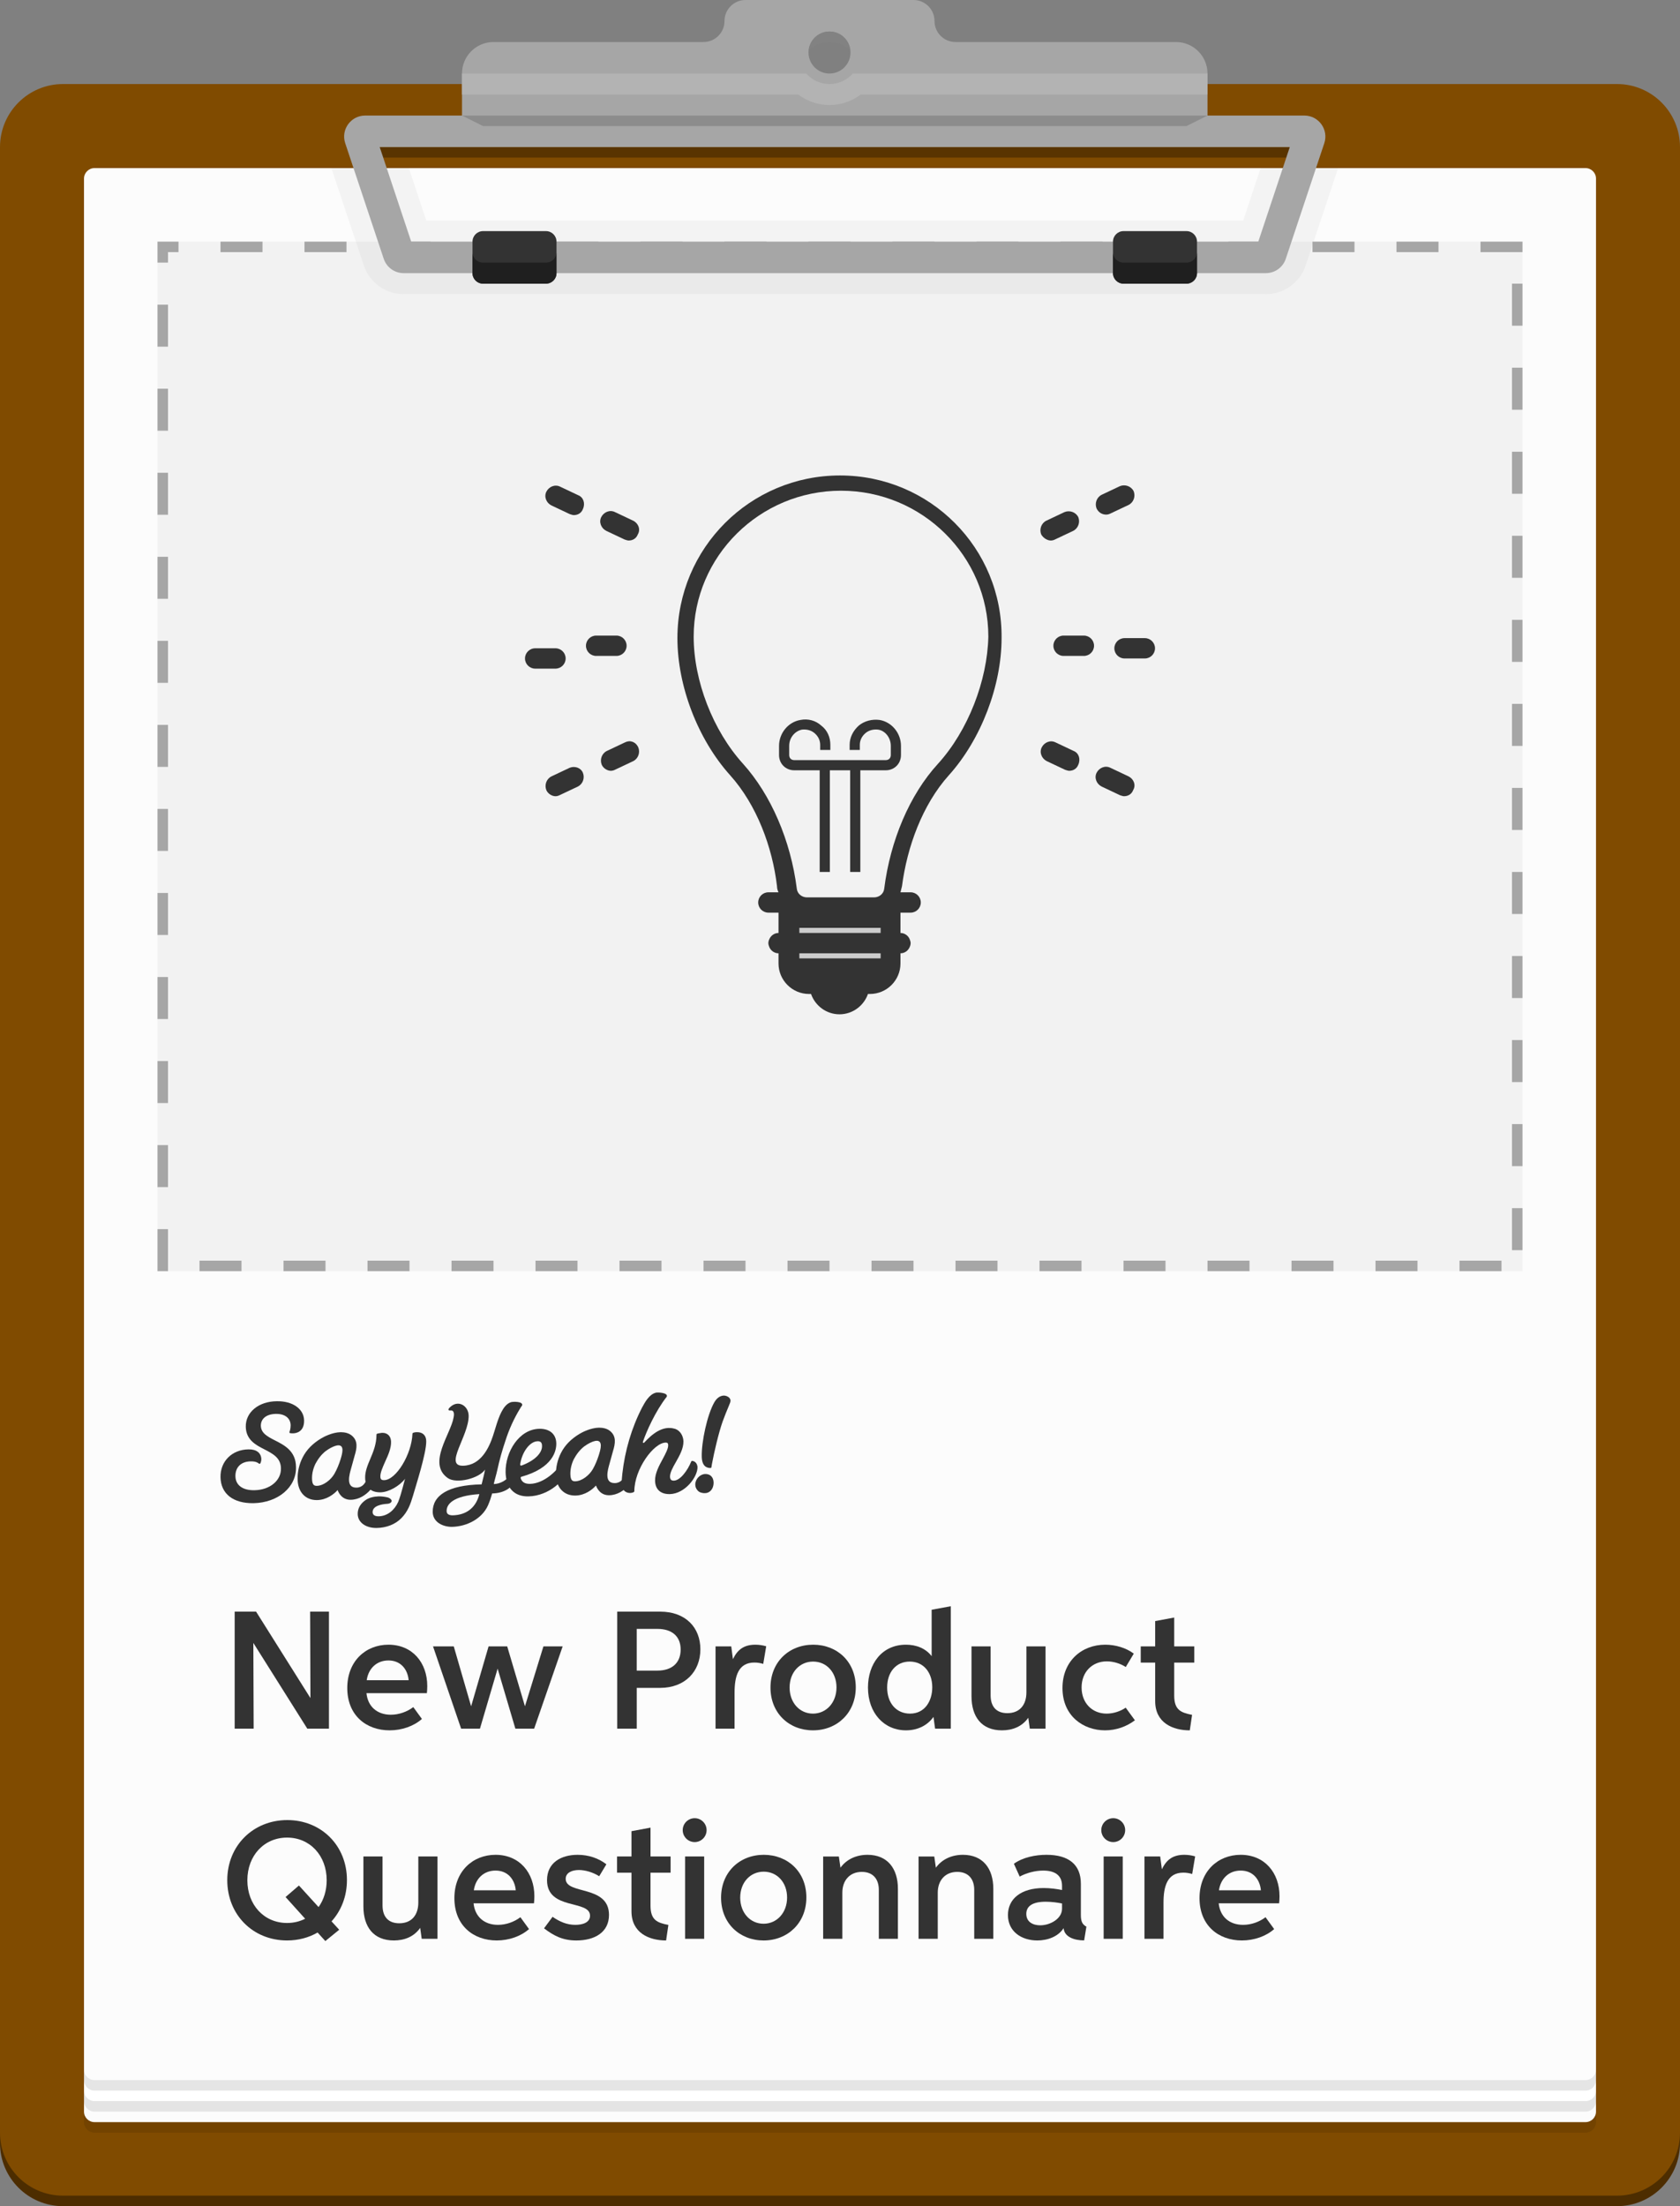 <?xml version="1.0" encoding="utf-8"?>
<!-- Generator: Adobe Illustrator 19.2.0, SVG Export Plug-In . SVG Version: 6.00 Build 0)  -->
<svg version="1.1" xmlns="http://www.w3.org/2000/svg" xmlns:xlink="http://www.w3.org/1999/xlink" x="0px" y="0px"
	 viewBox="0 0 160 210" style="enable-background:new 0 0 160 210;" xml:space="preserve">
<rect x="0" y="0" width="160" height="210" fill="#808080" stroke="none"/>
<g id="Layer_1">
	<path style="fill:#4D2D00;" d="M6,9h148c3.314,0,6,2.686,6,6v189c0,3.314-2.686,6-6,6H6c-3.314,0-6-2.686-6-6V15
		C0,11.686,2.686,9,6,9z"/>
	<path style="fill:#804B00;" d="M6,8h148c3.314,0,6,2.686,6,6v189c0,3.314-2.686,6-6,6H6c-3.314,0-6-2.686-6-6V14
		C0,10.686,2.686,8,6,8z"/>
	<path style="fill:#734300;" d="M8,202V22c0-0.552,0.448-1,1-1h142c0.552,0,1,0.448,1,1v180c0,0.552-0.448,1-1,1
		H9C8.448,203,8,202.552,8,202z"/>
	<path style="fill:#FCFCFC;" d="M8,201V21c0-0.552,0.448-1,1-1h142c0.552,0,1,0.448,1,1v180c0,0.552-0.448,1-1,1
		H9C8.448,202,8,201.552,8,201z"/>
	<rect x="35" y="14" style="opacity:0.75;fill:#4D2D00;" width="90" height="1"/>
	<path style="opacity:0.5;fill:#CCCCCC;" d="M8,200V20c0-0.552,0.448-1,1-1h142c0.552,0,1,0.448,1,1v180
		c0,0.552-0.448,1-1,1H9C8.448,201,8,200.552,8,200z"/>
	<path style="fill:#FFFFFF;" d="M8,199V19c0-0.552,0.448-1,1-1h142c0.552,0,1,0.448,1,1v180c0,0.552-0.448,1-1,1
		H9C8.448,200,8,199.552,8,199z"/>
	<path style="opacity:0.5;fill:#CCCCCC;" d="M8,198V18c0-0.552,0.448-1,1-1h142c0.552,0,1,0.448,1,1v180
		c0,0.552-0.448,1-1,1H9C8.448,199,8,198.552,8,198z"/>
	<path style="fill:#FCFCFC;" d="M8,197V17c0-0.552,0.448-1,1-1h142c0.552,0,1,0.448,1,1v180c0,0.552-0.448,1-1,1
		H9C8.448,198,8,197.552,8,197z"/>
	<rect x="15" y="23" style="fill:#F2F2F2;" width="130" height="98"/>
	<path style="fill:#A6A6A6;" d="M145,23h-4v1h4V23L145,23z M137,23h-4v1h4V23L137,23z M129,23h-4v1h4V23L129,23z M121,23h-4v1h4V23
		L121,23z M113,23h-4v1h4V23L113,23z M105,23h-4v1h4V23L105,23z M97,23h-4v1h4V23L97,23z M89,23h-4v1h4V23L89,23z M81,23h-4v1h4V23
		L81,23z M73,23h-4v1h4V23L73,23z M65,23h-4v1h4V23L65,23z M57,23h-4v1h4V23L57,23z M49,23h-4v1h4V23L49,23z M41,23h-4v1h4V23L41,23
		z M33,23h-4v1h4V23L33,23z M25,23h-4v1h4V23L25,23z M17,23h-2v1l0,0c0,0.5,0,1,0,1h1v-1h1V23L17,23z M16,29h-1v4h1V29L16,29z
		 M16,37h-1v4h1V37L16,37z M16,45h-1v4h1V45L16,45z M16,53h-1v4h1V53L16,53z M16,61h-1v4h1V61L16,61z M16,69h-1v4h1V69L16,69z
		 M16,77h-1v4h1V77L16,77z M16,85h-1v4h1V85L16,85z M16,93h-1v4h1V93L16,93z M16,101h-1v4h1V101L16,101z M16,109h-1v4h1V109L16,109z
		 M16,117h-1v4h1V117L16,117z M23,120h-4v1h4V120L23,120z M31,120h-4v1h4V120L31,120z M39,120h-4v1h4V120L39,120z M47,120h-4v1h4
		V120L47,120z M55,120h-4v1h4V120L55,120z M63,120h-4v1h4V120L63,120z M71,120h-4v1h4V120L71,120z M79,120h-4v1h4V120L79,120z
		 M87,120h-4v1h4V120L87,120z M95,120h-4v1h4V120L95,120z M103,120h-4v1h4V120L103,120z M111,120h-4v1h4V120L111,120z M119,120h-4v1
		h4V120L119,120z M127,120h-4v1h4V120L127,120z M135,120h-4v1h4V120L135,120z M143,120h-4v1h4V120L143,120z M145,115h-1v4h1V115
		L145,115z M145,107h-1v4h1V107L145,107z M145,99h-1v4h1V99L145,99z M145,91h-1v4h1V91L145,91z M145,83h-1v4h1V83L145,83z M145,75
		h-1v4h1V75L145,75z M145,67h-1v4h1V67L145,67z M145,59h-1v4h1V59L145,59z M145,51h-1v4h1V51L145,51z M145,43h-1v4h1V43L145,43z
		 M145,35h-1v4h1V35L145,35z M145,27h-1v4h1V27L145,27z"/>
	<path style="opacity:0.1;fill:#A6A6A6;" d="M120.063,16l-1.667,5H40.604l-1.667-5h-7.379l3.088,9.265
		C35.192,26.901,36.717,28,38.441,28h82.117c1.724,0,3.249-1.099,3.795-2.735L127.442,16
		H120.063z"/>
	<path style="fill:#A6A6A6;" d="M124.225,11H115V7c0-1.657-1.343-3-3-3H91C89.895,4,89,3.105,89,2V2
		c0-1.105-0.895-2-2-2H71c-1.105,0-2,0.895-2,2v0C69,3.105,68.105,4,67,4H47
		c-1.657,0-3,1.343-3,3v4h-9.225c-1.365,0-2.329,1.337-1.897,2.632l3.667,11
		C36.816,25.449,37.581,26,38.442,26h82.117c0.861,0,1.625-0.551,1.897-1.368l3.667-11
		C126.554,12.337,125.59,11,124.225,11z M79,3c1.105,0,2,0.895,2,2c0,1.105-0.895,2-2,2
		c-1.105,0-2-0.895-2-2C77,3.895,77.895,3,79,3z M119.838,23H39.162l-3-9h86.675L119.838,23z"/>
	<path style="fill:#B3B3B3;" d="M81.221,7C80.672,7.61,79.885,8,79,8s-1.672-0.39-2.221-1H44v2h32.027
		C76.86,9.62,77.882,10,79,10s2.14-0.38,2.973-1H115V7H81.221z"/>
	
		<rect x="74.968" y="87.065" style="opacity:0.2;fill:#333333;enable-background:new    ;" width="9.581" height="5.371"/>
	<path style="fill:#333333;" d="M80,45.258c-8.565,0-15.484,6.919-15.484,15.484
		c0,4.548,1.935,9.629,5.032,13.065C72.065,76.613,73.565,80.629,74,84.355
		c0,0.194,0.048,0.387,0.145,0.581h-0.968c-0.532,0-0.968,0.435-0.968,0.968
		c0,0.532,0.435,0.968,0.968,0.968h0.968v1.935c-0.387,0-0.726,0.242-0.871,0.581
		c-0.048,0.097-0.097,0.242-0.097,0.387s0.048,0.242,0.097,0.387
		c0.145,0.339,0.484,0.581,0.871,0.581v0.968c0,1.597,1.306,2.903,2.903,2.903h0.194
		c0.387,1.113,1.452,1.935,2.71,1.935c1.258,0,2.323-0.823,2.71-1.935h0.194
		c1.597,0,2.903-1.306,2.903-2.903v-0.968c0.387,0,0.726-0.242,0.871-0.581
		c0.048-0.097,0.097-0.242,0.097-0.387s-0.048-0.242-0.097-0.387
		c-0.145-0.339-0.484-0.581-0.871-0.581v-1.935h0.968c0.532,0,0.968-0.435,0.968-0.968
		c0-0.532-0.435-0.968-0.968-0.968h-0.968c0.048-0.194,0.097-0.387,0.145-0.581
		c0.484-3.726,1.935-7.742,4.452-10.548c3.097-3.435,5.032-8.565,5.032-13.065
		C95.484,52.177,88.565,45.258,80,45.258z M83.871,91.226h-7.742v-0.484h7.742V91.226z
		 M76.129,88.806v-0.484h7.742v0.484H76.129z M89.339,72.694
		c-2.71,2.952-4.548,7.306-5.129,11.903c-0.048,0.484-0.484,0.823-0.968,0.823H76.855
		c-0.484,0-0.919-0.339-0.968-0.823c-0.581-4.597-2.468-8.952-5.129-11.903
		c-2.855-3.145-4.694-7.887-4.694-12.097c0-7.645,6.29-13.887,14.032-13.887
		s14.032,6.242,14.032,13.887C94.032,64.806,92.194,69.548,89.339,72.694z"/>
	<path style="fill:#333333;" d="M83.774,68.532c-0.726-0.097-1.452,0.097-1.984,0.532
		c-0.532,0.484-0.871,1.113-0.871,1.839v0.484h0.968v-0.484
		c0-0.435,0.194-0.823,0.532-1.113c0.339-0.29,0.774-0.387,1.21-0.339
		c0.677,0.097,1.21,0.774,1.21,1.548v0.871c0,0.29-0.194,0.484-0.484,0.484h-8.71
		c-0.29,0-0.484-0.194-0.484-0.484v-0.871c0-0.774,0.532-1.403,1.21-1.548
		c0.435-0.048,0.871,0.048,1.21,0.339s0.532,0.677,0.532,1.113v0.484h0.968v-0.484
		c0-0.726-0.29-1.403-0.871-1.839c-0.532-0.484-1.258-0.677-1.984-0.532
		c-1.161,0.194-2.032,1.258-2.032,2.468v0.871c0,0.823,0.629,1.452,1.452,1.452h2.419
		v9.677h0.968v-9.677h1.935v9.677h0.968v-9.677h2.419c0.823,0,1.452-0.629,1.452-1.452
		v-0.871C85.806,69.79,84.935,68.726,83.774,68.532z"/>
	<path style="fill:#333333;" d="M53.871,62.677c0-0.532-0.435-0.968-0.968-0.968h-1.935
		C50.435,61.71,50,62.145,50,62.677s0.435,0.968,0.968,0.968h1.935
		C53.435,63.645,53.871,63.21,53.871,62.677z"/>
	<path style="fill:#333333;" d="M59.677,61.468c0-0.532-0.435-0.968-0.968-0.968h-1.935
		c-0.532,0-0.968,0.435-0.968,0.968s0.435,0.968,0.968,0.968h1.935
		C59.242,62.435,59.677,62,59.677,61.468z"/>
	<path style="fill:#333333;" d="M103.226,60.5h-1.935c-0.532,0-0.968,0.435-0.968,0.968
		s0.435,0.968,0.968,0.968h1.935c0.532,0,0.968-0.435,0.968-0.968
		S103.758,60.5,103.226,60.5z"/>
	<path style="fill:#333333;" d="M109.032,60.742h-1.935c-0.532,0-0.968,0.435-0.968,0.968
		s0.435,0.968,0.968,0.968h1.935c0.532,0,0.968-0.435,0.968-0.968
		S109.565,60.742,109.032,60.742z"/>
	<path style="fill:#333333;" d="M54.258,73.081l-1.742,0.823c-0.484,0.242-0.677,0.823-0.484,1.306
		c0.145,0.339,0.532,0.581,0.871,0.581c0.145,0,0.29-0.048,0.387-0.097l1.742-0.823
		c0.484-0.242,0.677-0.823,0.484-1.306C55.323,73.081,54.742,72.887,54.258,73.081z"/>
	<path style="fill:#333333;" d="M59.532,70.661l-1.742,0.823c-0.484,0.242-0.677,0.823-0.484,1.306
		c0.145,0.339,0.532,0.581,0.871,0.581c0.145,0,0.29-0.048,0.387-0.097l1.742-0.823
		c0.484-0.242,0.677-0.823,0.484-1.306C60.548,70.613,60.016,70.419,59.532,70.661z"/>
	<path style="fill:#333333;" d="M100.081,51.452c0.145,0,0.29-0.048,0.387-0.097l1.742-0.823
		c0.484-0.242,0.677-0.823,0.484-1.306c-0.242-0.484-0.823-0.677-1.306-0.484
		l-1.742,0.823c-0.484,0.242-0.677,0.823-0.484,1.306
		C99.355,51.21,99.742,51.452,100.081,51.452z"/>
	<path style="fill:#333333;" d="M105.355,48.984c0.145,0,0.29-0.048,0.387-0.097l1.742-0.823
		c0.484-0.242,0.677-0.823,0.484-1.306c-0.242-0.484-0.823-0.677-1.306-0.484
		l-1.742,0.823c-0.484,0.242-0.677,0.823-0.484,1.306
		C104.629,48.79,104.968,48.984,105.355,48.984z"/>
	<path style="fill:#333333;" d="M107.484,73.903l-1.742-0.823c-0.484-0.242-1.065,0-1.306,0.484
		s0,1.065,0.484,1.306l1.742,0.823c0.145,0.048,0.29,0.097,0.387,0.097
		c0.387,0,0.726-0.194,0.871-0.581C108.21,74.726,107.968,74.145,107.484,73.903z"/>
	<path style="fill:#333333;" d="M102.258,71.484l-1.742-0.823c-0.484-0.242-1.065,0-1.306,0.484
		c-0.242,0.484,0,1.065,0.484,1.306l1.742,0.823c0.145,0.048,0.29,0.097,0.387,0.097
		c0.387,0,0.726-0.194,0.871-0.581C102.935,72.258,102.742,71.677,102.258,71.484z"/>
	<path style="fill:#333333;" d="M60.306,49.565l-1.742-0.823c-0.484-0.242-1.065,0-1.306,0.484
		s0,1.065,0.484,1.306l1.742,0.823c0.145,0.048,0.29,0.097,0.387,0.097
		c0.387,0,0.726-0.194,0.871-0.581C61.032,50.387,60.79,49.806,60.306,49.565z"/>
	<path style="fill:#333333;" d="M55.081,47.145l-1.742-0.823c-0.484-0.242-1.065,0-1.306,0.484
		s0,1.065,0.484,1.306l1.742,0.823c0.145,0.048,0.29,0.097,0.387,0.097
		c0.387,0,0.726-0.194,0.871-0.581C55.758,47.919,55.565,47.339,55.081,47.145z"/>
	<path style="fill:#333333;" d="M24.158,164.549h-1.808v-11.142h2.038l5.177,8.229l-0.029-8.229h1.793
		v11.142h-2.062l-5.139-8.162L24.158,164.549z"/>
	<path style="fill:#333333;" d="M37.107,164.707c-2.216,0-4.033-1.413-4.033-4.028
		c0-2.543,1.735-4.124,3.922-4.124c2.278,0,3.696,1.706,3.696,3.941
		c0,0.25-0.019,0.519-0.038,0.673h-5.753c0.129,1.278,1.019,2.052,2.321,2.052
		c0.778,0,1.548-0.279,2.139-0.726l0.822,1.129C39.414,164.303,38.289,164.707,37.107,164.707z
		 M38.919,159.934c-0.091-1.024-0.745-1.879-1.927-1.879c-1.105,0-1.904,0.75-2.067,1.879
		H38.919z"/>
	<path style="fill:#333333;" d="M43.215,156.714l1.654,5.705l1.663-5.705h1.773l1.691,5.705
		l1.76-5.705h1.831l-2.716,7.835h-1.788l-1.691-5.715l-1.683,5.715H43.917l-2.677-7.835
		H43.215z"/>
	<path style="fill:#333333;" d="M60.642,164.549h-1.86v-11.142h4.076
		c2.479,0,3.845,1.548,3.845,3.586c0,2.105-1.461,3.672-3.831,3.672h-2.229V164.549z
		 M62.617,159.021c1.404,0,2.207-0.76,2.207-2.004c0-1.259-0.827-1.966-2.207-1.966h-1.975
		v3.97H62.617z"/>
	<path style="fill:#333333;" d="M68.147,156.714h1.495l0.158,1.197l0.015,0.005
		c0.442-0.933,1.081-1.36,2.124-1.36c0.36,0,0.702,0.053,1.033,0.149l-0.283,1.677
		c-0.283-0.086-0.553-0.129-0.841-0.129c-1.548,0-1.89,1.327-1.89,2.869v3.428h-1.812
		V156.714z"/>
	<path style="fill:#333333;" d="M73.379,160.636c0-2.432,1.765-4.081,4.066-4.081
		c2.288,0,4.057,1.625,4.057,4.057c0,2.437-1.783,4.095-4.075,4.095
		C75.139,164.707,73.379,163.063,73.379,160.636z M79.666,160.622
		c0-1.442-0.951-2.461-2.226-2.461c-1.273,0-2.239,1.014-2.239,2.47
		c0,1.442,0.951,2.485,2.226,2.485C78.69,163.116,79.666,162.073,79.666,160.622z"/>
	<path style="fill:#333333;" d="M88.902,163.428c-0.601,0.851-1.562,1.279-2.619,1.279
		c-2.072,0-3.619-1.629-3.619-4.076c0-2.23,1.307-4.076,3.619-4.076
		c0.961,0,1.864,0.332,2.446,1.091v-4.417l1.821-0.336v11.656h-1.494L88.902,163.428z
		 M88.787,160.607c0-1.403-0.827-2.446-2.148-2.446c-1.293,0-2.148,0.995-2.148,2.47
		c0,1.529,0.913,2.485,2.177,2.485C88.09,163.116,88.787,161.905,88.787,160.607z"/>
	<path style="fill:#333333;" d="M99.575,164.549H98.076l-0.145-1.039
		c-0.591,0.845-1.505,1.197-2.509,1.197c-1.942,0-2.898-1.298-2.898-3.245v-4.749h1.821
		v4.662c0,1.053,0.529,1.697,1.596,1.697c1.173,0,1.812-0.788,1.812-1.976v-4.383h1.821
		V164.549z"/>
	<path style="fill:#333333;" d="M108.086,163.75c-0.794,0.601-1.793,0.957-2.846,0.957
		c-2.048,0-4.052-1.346-4.052-4.028c0-2.567,1.836-4.124,4.075-4.124
		c0.981,0,1.995,0.303,2.716,0.851l-0.764,1.274c-0.515-0.336-1.178-0.539-1.803-0.539
		c-1.384,0-2.403,1-2.403,2.485c0,1.48,1.005,2.49,2.384,2.49
		c0.63,0,1.303-0.212,1.817-0.567L108.086,163.75z"/>
	<path style="fill:#333333;" d="M108.642,156.714h1.375v-2.408l1.812-0.336v2.745h1.913v1.543h-1.913
		v3.134c0,1.384,0.64,1.629,1.702,1.841l-0.217,1.476c-1.624,0-3.297-0.716-3.297-2.778
		v-3.672h-1.375V156.714z"/>
	<path style="fill:#333333;" d="M30.248,183.952c-0.841,0.485-1.831,0.755-2.908,0.755
		c-3.259,0-5.695-2.456-5.695-5.734c0-3.316,2.494-5.725,5.715-5.725
		s5.682,2.413,5.682,5.711c0,1.552-0.549,2.917-1.467,3.932l0.73,0.797l-1.321,1.077
		L30.248,183.952z M31.113,178.978c0-2.354-1.596-4.062-3.773-4.062
		c-2.182,0-3.782,1.707-3.782,4.062c0,2.346,1.591,4.066,3.782,4.066
		c0.63,0,1.212-0.144,1.721-0.403l-1.864-2.067l1.273-1.096l1.869,2.052
		C30.829,180.848,31.113,179.968,31.113,178.978z"/>
	<path style="fill:#333333;" d="M41.662,184.549h-1.5l-0.145-1.039
		c-0.591,0.846-1.504,1.197-2.509,1.197c-1.941,0-2.898-1.298-2.898-3.244v-4.749h1.822
		v4.662c0,1.053,0.528,1.696,1.596,1.696c1.173,0,1.812-0.787,1.812-1.975v-4.384h1.822
		V184.549z"/>
	<path style="fill:#333333;" d="M47.307,184.707c-2.216,0-4.032-1.413-4.032-4.027
		c0-2.543,1.735-4.125,3.922-4.125c2.278,0,3.696,1.707,3.696,3.941
		c0,0.25-0.02,0.52-0.038,0.674H45.101c0.13,1.277,1.019,2.052,2.321,2.052
		c0.779,0,1.548-0.278,2.14-0.726l0.821,1.129
		C49.615,184.303,48.49,184.707,47.307,184.707z M49.12,179.934
		c-0.092-1.023-0.745-1.879-1.928-1.879c-1.105,0-1.903,0.75-2.066,1.879H49.12z"/>
	<path style="fill:#333333;" d="M54.795,183.222c0.702,0,1.398-0.222,1.398-0.87
		c0-1.553-4.095-0.48-4.095-3.384c0-1.653,1.321-2.413,2.917-2.413
		c1.058,0,2.01,0.337,2.735,0.904l-0.683,1.135c-0.591-0.375-1.331-0.592-1.937-0.592
		c-0.649,0-1.255,0.25-1.255,0.841c0,1.538,4.124,0.548,4.124,3.433
		c0,1.662-1.37,2.432-3.105,2.432c-1.293,0-2.134-0.433-3.081-1.154l0.812-1.096
		C53.3,182.919,53.973,183.222,54.795,183.222z"/>
	<path style="fill:#333333;" d="M58.766,176.714h1.375v-2.408l1.812-0.337v2.745h1.913v1.543h-1.913
		v3.134c0,1.385,0.64,1.629,1.702,1.841l-0.217,1.476c-1.624,0-3.297-0.717-3.297-2.778
		v-3.672h-1.375V176.714z"/>
	<path style="fill:#333333;" d="M65.021,174.205c0-0.625,0.51-1.135,1.14-1.135
		c0.624,0,1.134,0.51,1.134,1.135c0,0.629-0.51,1.139-1.134,1.139
		C65.531,175.344,65.021,174.834,65.021,174.205z M65.247,176.714h1.817v7.835h-1.817V176.714z"
		/>
	<path style="fill:#333333;" d="M68.674,180.636c0-2.433,1.765-4.081,4.066-4.081
		c2.288,0,4.057,1.625,4.057,4.057c0,2.438-1.783,4.096-4.075,4.096
		C70.433,184.707,68.674,183.062,68.674,180.636z M74.961,180.621
		c0-1.441-0.951-2.461-2.226-2.461c-1.273,0-2.239,1.015-2.239,2.471
		c0,1.441,0.951,2.485,2.226,2.485C73.985,183.116,74.961,182.072,74.961,180.621z"/>
	<path style="fill:#333333;" d="M83.697,184.549v-4.662c0-1.039-0.571-1.707-1.619-1.707
		c-1.149,0-1.855,0.816-1.855,1.976v4.394h-1.827v-7.835h1.495l0.154,1.067
		c0.591-0.817,1.523-1.227,2.576-1.227c1.903,0,2.894,1.308,2.894,3.23v4.764H83.697z"/>
	<path style="fill:#333333;" d="M92.784,184.549v-4.662c0-1.039-0.571-1.707-1.619-1.707
		c-1.149,0-1.855,0.816-1.855,1.976v4.394H87.482v-7.835h1.495l0.154,1.067
		c0.591-0.817,1.523-1.227,2.576-1.227c1.903,0,2.894,1.308,2.894,3.23v4.764H92.784z"/>
	<path style="fill:#333333;" d="M103.252,184.702c-0.99,0-1.885-0.351-1.956-1.163
		c-0.529,0.816-1.538,1.168-2.51,1.168c-1.519,0-2.792-0.865-2.792-2.418
		c0-1.528,1.226-2.571,3.403-2.571c0.634,0,1.278,0.091,1.749,0.188v-0.399
		c0-1.053-0.755-1.451-1.788-1.451c-0.788,0-1.62,0.23-2.244,0.572l-0.553-1.221
		c0.865-0.621,2.062-0.852,3.109-0.852c2.096,0,3.269,0.918,3.269,2.754v2.951
		c0,0.615,0.12,0.914,0.528,1.135L103.252,184.702z M99.594,181.021
		c-1.278,0-1.851,0.433-1.851,1.158c0,0.784,0.654,1.087,1.322,1.087
		c0.956,0,2.081-0.625,2.081-1.582v-0.495C100.762,181.107,100.166,181.021,99.594,181.021z"/>
	<path style="fill:#333333;" d="M104.885,174.205c0-0.625,0.51-1.135,1.14-1.135
		c0.624,0,1.134,0.51,1.134,1.135c0,0.629-0.51,1.139-1.134,1.139
		C105.394,175.344,104.885,174.834,104.885,174.205z M105.11,176.714h1.817v7.835h-1.817
		V176.714z"/>
	<path style="fill:#333333;" d="M108.999,176.714h1.495l0.158,1.196l0.015,0.006
		c0.442-0.934,1.081-1.361,2.124-1.361c0.36,0,0.702,0.053,1.033,0.149l-0.283,1.677
		c-0.283-0.086-0.553-0.129-0.841-0.129c-1.548,0-1.89,1.326-1.89,2.869v3.428h-1.812
		V176.714z"/>
	<path style="fill:#333333;" d="M118.273,184.707c-2.216,0-4.033-1.413-4.033-4.027
		c0-2.543,1.735-4.125,3.922-4.125c2.278,0,3.696,1.707,3.696,3.941
		c0,0.25-0.019,0.52-0.038,0.674h-5.753c0.129,1.277,1.019,2.052,2.321,2.052
		c0.778,0,1.548-0.278,2.139-0.726l0.822,1.129
		C120.58,184.303,119.455,184.707,118.273,184.707z M120.085,179.934
		c-0.091-1.023-0.745-1.879-1.927-1.879c-1.105,0-1.904,0.75-2.067,1.879H120.085z"/>
	<path style="fill:#828282;" d="M79,4c0.76,0,1.447,0.292,1.976,0.758C80.855,3.769,80.022,3,79,3
		c-1.022,0-1.855,0.769-1.976,1.758C77.553,4.292,78.24,4,79,4z"/>
	<polygon style="fill:#8C8C8C;" points="113,12 46,12 44,11 115,11 	"/>
	<path style="fill:#333333;" d="M65.923,139.058c-0.046,0-0.077,0.031-0.093,0.062
		c-0.355,0.879-1.064,1.82-1.666,1.82c-0.231,0-0.339-0.108-0.355-0.37
		c0-0.401,0.262-0.879,0.555-1.388c0.339-0.602,0.74-1.296,0.725-1.99
		c-0.015-0.494-0.293-1.018-0.802-1.188h-0.015c-1.172-0.355-2.191,0.525-2.916,1.311
		c-0.015,0.015-0.046,0.031-0.062,0.031c-0.015,0-0.031,0-0.046-0.015
		c-0.046-0.031-0.015-0.093,0-0.139c0.309-0.91,1.172-2.869,2.252-4.242
		c0.154-0.386-0.848-0.432-1.034-0.386c-0.648,0.17-1.034,0.895-1.327,1.435
		c-1.003,1.959-1.62,4.088-1.867,6.263c-0.031,0.293-0.062,0.602-0.062,0.91
		c0.015,0.895,0.617,0.941,0.802,0.941s0.339-0.077,0.355-0.093
		c0.031-0.015,0.046-0.046,0.046-0.077c0-2.083,1.836-4.613,2.993-4.628
		c0.139,0,0.231,0.046,0.231,0.262c0,0.324-0.247,0.787-0.509,1.28
		c-0.355,0.648-0.756,1.388-0.74,2.083c0.015,0.833,0.525,1.296,1.404,1.28
		c1.435-0.031,2.653-1.62,2.638-2.576C66.401,139.32,66.216,139.089,65.923,139.058z"/>
	<path style="fill:#333333;" d="M24.148,143.084c-1.944,0.031-3.116-0.895-3.147-2.468
		c-0.031-1.512,1.095-2.638,2.669-2.653c0.756-0.015,1.203,0.339,1.219,0.941
		c0,0.216-0.093,0.37-0.093,0.386c-0.015,0.031-0.046,0.046-0.077,0.046l0,0
		c-0.031,0-0.062-0.015-0.077-0.031c-0.031-0.031-0.247-0.216-0.771-0.201
		c-0.91,0.015-1.466,0.555-1.45,1.419c0.015,0.848,0.694,1.358,1.836,1.327
		c1.45-0.031,2.53-0.926,2.499-2.083c-0.015-1.003-0.771-1.388-1.574-1.805
		c-0.818-0.417-1.743-0.895-1.774-2.144c-0.031-1.388,1.219-2.422,2.946-2.437
		c1.512-0.031,2.592,0.725,2.607,1.836c0.015,1.126-0.818,1.219-1.064,1.219
		c-0.077,0-0.154,0-0.247-0.015c-0.031,0-0.062-0.015-0.077-0.046
		c-0.015-0.031-0.015-0.062,0-0.093c0,0,0.108-0.231,0.108-0.617
		c-0.015-0.679-0.555-1.095-1.404-1.08c-0.895,0.015-1.435,0.447-1.435,1.126
		c0.015,0.71,0.632,1.034,1.358,1.404c0.879,0.447,1.975,1.003,1.99,2.515
		C28.251,141.541,26.492,143.038,24.148,143.084z"/>
	<path style="fill:#333333;" d="M38.587,140.755c-0.54,0.694-1.558,1.28-2.345,1.296
		c-0.926,0.015-1.45-0.478-1.466-1.373c-0.015-0.617,0.231-1.203,0.494-1.82
		c0.293-0.694,0.586-1.419,0.586-2.299c0-0.046,0.031-0.077,0.077-0.093
		c0,0,0.262-0.062,0.447-0.077c0.525-0.015,0.848,0.309,0.864,0.848
		c0.015,0.617-0.278,1.28-0.571,1.913c-0.231,0.525-0.463,1.034-0.447,1.404
		c0,0.247,0.093,0.339,0.355,0.339c1.142-0.015,2.623-2.453,2.7-4.412
		c0-0.046,0.031-0.077,0.062-0.093c0.031-0.015,0.17-0.062,0.355-0.062
		c0.555-0.015,0.895,0.309,0.895,0.864c0.015,1.142-0.987,4.227-1.265,5.199
		c-0.231,0.771-0.478,1.481-1.095,2.113c-0.586,0.602-1.435,0.926-2.36,0.941
		c-1.034,0.015-1.789-0.525-1.805-1.311c-0.015-0.54,0.262-1.018,0.771-1.358
		c0.324-0.216,0.756-0.324,1.234-0.339c0.262,0,0.54,0.031,0.818,0.093
		c0.216,0.046,0.602,0.293,0.293,0.525c-0.093,0.062-0.216,0.093-0.324,0.093
		c-0.463,0.031-1.373,0.17-1.373,0.787c0,0.231,0.154,0.401,0.571,0.401
		c0.864-0.015,1.527-0.617,1.867-1.373C38.232,142.205,38.541,140.801,38.587,140.755z"/>
	<path style="fill:#333333;" d="M50.327,142.436c-1.358,0.031-2.144-0.818-2.175-2.299
		c-0.031-1.928,1.28-4.103,3.224-4.134c0.972-0.015,1.589,0.509,1.604,1.388
		c0.015,0.679-0.293,2.329-3.317,3.178c-0.031,0-0.046,0.031-0.062,0.046
		c-0.015,0.015-0.015,0.046-0.015,0.077c0.108,0.386,0.401,0.555,0.879,0.555
		c1.388-0.031,2.607-1.311,2.993-1.928c0.015-0.031,0.046-0.046,0.077-0.046
		c0.216,0.031,0.432,0.201,0.432,0.555C53.998,140.785,52.301,142.405,50.327,142.436z
		 M51.19,137.191c-0.725,0.015-1.481,1.018-1.651,2.206c0,0.031,0.015,0.062,0.031,0.093
		c0.015,0.015,0.046,0.015,0.062,0.015s0.015,0,0.031,0
		c1.219-0.447,1.975-1.172,1.959-1.867C51.622,137.314,51.484,137.176,51.19,137.191z"/>
	<path style="fill:#333333;" d="M67.142,142.128c-0.046,0-0.077,0-0.123,0
		c-0.231-0.031-0.432-0.077-0.586-0.262c-0.139-0.154-0.216-0.339-0.216-0.555
		c0-0.525,0.447-0.987,0.941-1.003c0.463-0.015,0.771,0.278,0.802,0.756
		c0.015,0.324-0.077,0.617-0.262,0.818C67.558,142.035,67.358,142.128,67.142,142.128z
		 M67.666,139.736c-0.37,0-0.818-0.17-0.833-1.095c-0.031-1.358,0.509-3.965,1.203-5.168
		c0.293-0.509,0.648-0.617,0.895-0.632c0.185,0,0.417,0.077,0.555,0.247
		c0.154,0.201,0.062,0.401,0,0.555c-0.015,0.031-0.031,0.046-0.031,0.077
		c-0.247,0.571-0.447,1.095-0.632,1.589c-0.37,1.049-0.802,2.869-1.018,4.042
		c-0.015,0.062-0.046,0.278-0.046,0.278C67.759,139.706,67.712,139.736,67.666,139.736z"/>
	<path style="fill:#333333;" d="M32.154,141.834c-0.339,0.386-1.049,0.941-1.959,0.956
		c-1.095,0.015-1.836-0.756-1.851-1.99c-0.015-0.71,0.154-1.435,0.478-2.067
		c0.37-0.74,0.972-1.342,1.774-1.82c0.231-0.139,1.034-0.571,1.851-0.586
		c0.401,0,0.756,0.093,1.018,0.293c0.663,0.509,0.525,1.234,0.309,1.944
		c-0.108,0.386-0.216,0.787-0.324,1.172c-0.17,0.602-0.555,1.882,0.494,1.867
		c1.157-0.015,1.111-1.604,1.435-2.468c0.015-0.031,0.108,0.447,0.154,0.447
		c0.123,0.015,0.478,0.077,0.494,0.602c0.015,0.864-1.08,2.545-2.607,2.576
		C32.601,142.775,32.262,142.143,32.154,141.834z M32.432,137.623
		c-0.355-0.201-1.157,0.309-1.404,0.494c-0.417,0.324-0.74,0.756-0.987,1.219
		c-0.216,0.447-0.339,0.941-0.324,1.435c0.015,0.617,0.231,0.663,0.463,0.663
		c0.648-0.015,1.342-0.586,1.666-1.142c0.247-0.432,0.432-0.895,0.586-1.373
		C32.509,138.641,32.802,137.808,32.432,137.623z"/>
	<path style="fill:#333333;" d="M48.645,140.276c-0.293,0.617-1.049,0.987-1.62,0.987
		c0.093-0.432,0.247-0.91,0.339-1.342c0.201-0.941,0.463-1.867,0.771-2.777
		c0.339-1.064,0.802-2.098,1.388-3.054c0.062-0.108,0.123-0.201,0.201-0.309
		c0.123-0.401-0.879-0.37-1.064-0.309c-0.432,0.139-0.71,0.555-0.91,0.941
		c-0.355,0.694-0.555,1.527-0.802,2.268c-0.37,1.111-1.142,2.808-2.854,2.839
		c-1.851,0.031,0.571-2.854,0.54-4.767c-0.015-0.956-1.049-1.604-1.851-0.725
		c-0.154,0.185-0.031,0.247,0.093,0.231c0.463-0.062,0.355,0.509,0.324,0.663
		c-0.262,1.574-2.53,4.381-0.555,5.77c0.833,0.586,2.993,0.031,3.548-0.802
		c-0.077,0.463-0.216,0.941-0.324,1.404c-3.24,0.062-4.674,1.08-4.659,2.623
		c0.015,1.018,1.034,1.435,1.851,1.419c1.388-0.031,2.854-0.756,3.425-2.067
		c0.154-0.355,0.278-0.725,0.386-1.111c1.142-0.015,1.975-0.586,2.113-1.234
		L48.645,140.276z M43.107,144.241c-0.37,0-0.571-0.139-0.571-0.401
		c-0.015-0.632,0.571-1.45,3.116-1.62C45.359,143.408,44.526,144.21,43.107,144.241z"/>
	<path style="fill:#333333;" d="M56.759,141.403c-0.339,0.386-1.049,0.941-1.959,0.956
		c-1.095,0.015-1.836-0.756-1.851-1.99c-0.015-0.71,0.154-1.435,0.478-2.067
		c0.37-0.74,0.972-1.342,1.774-1.82c0.231-0.139,1.034-0.571,1.851-0.586
		c0.401,0,0.756,0.093,1.018,0.293c0.663,0.509,0.525,1.234,0.309,1.944
		c-0.108,0.386-0.216,0.787-0.324,1.172c-0.17,0.602-0.555,1.882,0.494,1.867
		c1.157-0.015,1.111-1.604,1.435-2.468c0.015-0.031,0.108,0.447,0.154,0.447
		c0.123,0.015,0.478,0.077,0.494,0.602c0.015,0.864-1.08,2.545-2.607,2.576
		C57.207,142.344,56.867,141.711,56.759,141.403z M57.037,137.191
		c-0.355-0.201-1.157,0.309-1.404,0.494c-0.417,0.324-0.74,0.756-0.987,1.219
		c-0.216,0.447-0.339,0.941-0.324,1.435c0.015,0.617,0.231,0.663,0.463,0.663
		c0.648-0.015,1.342-0.586,1.666-1.142c0.247-0.432,0.432-0.895,0.586-1.373
		C57.114,138.209,57.407,137.392,57.037,137.191z"/>
	<path style="fill:#333333;" d="M52,27h-6c-0.552,0-1-0.448-1-1v-3c0-0.552,0.448-1,1-1h6c0.552,0,1,0.448,1,1v3
		C53,26.552,52.552,27,52,27z"/>
	<path style="fill:#1F1F1F;" d="M52,25h-6c-0.552,0-1-0.448-1-1v2c0,0.552,0.448,1,1,1h6c0.552,0,1-0.448,1-1v-2
		C53,24.552,52.552,25,52,25z"/>
	<path style="fill:#333333;" d="M113,27h-6c-0.552,0-1-0.448-1-1v-3c0-0.552,0.448-1,1-1h6c0.552,0,1,0.448,1,1v3
		C114,26.552,113.552,27,113,27z"/>
	<path style="fill:#1F1F1F;" d="M113,25h-6c-0.552,0-1-0.448-1-1v2c0,0.552,0.448,1,1,1h6c0.552,0,1-0.448,1-1v-2
		C114,24.552,113.552,25,113,25z"/>
</g>
<g id="Layer_2">
</g>
</svg>
